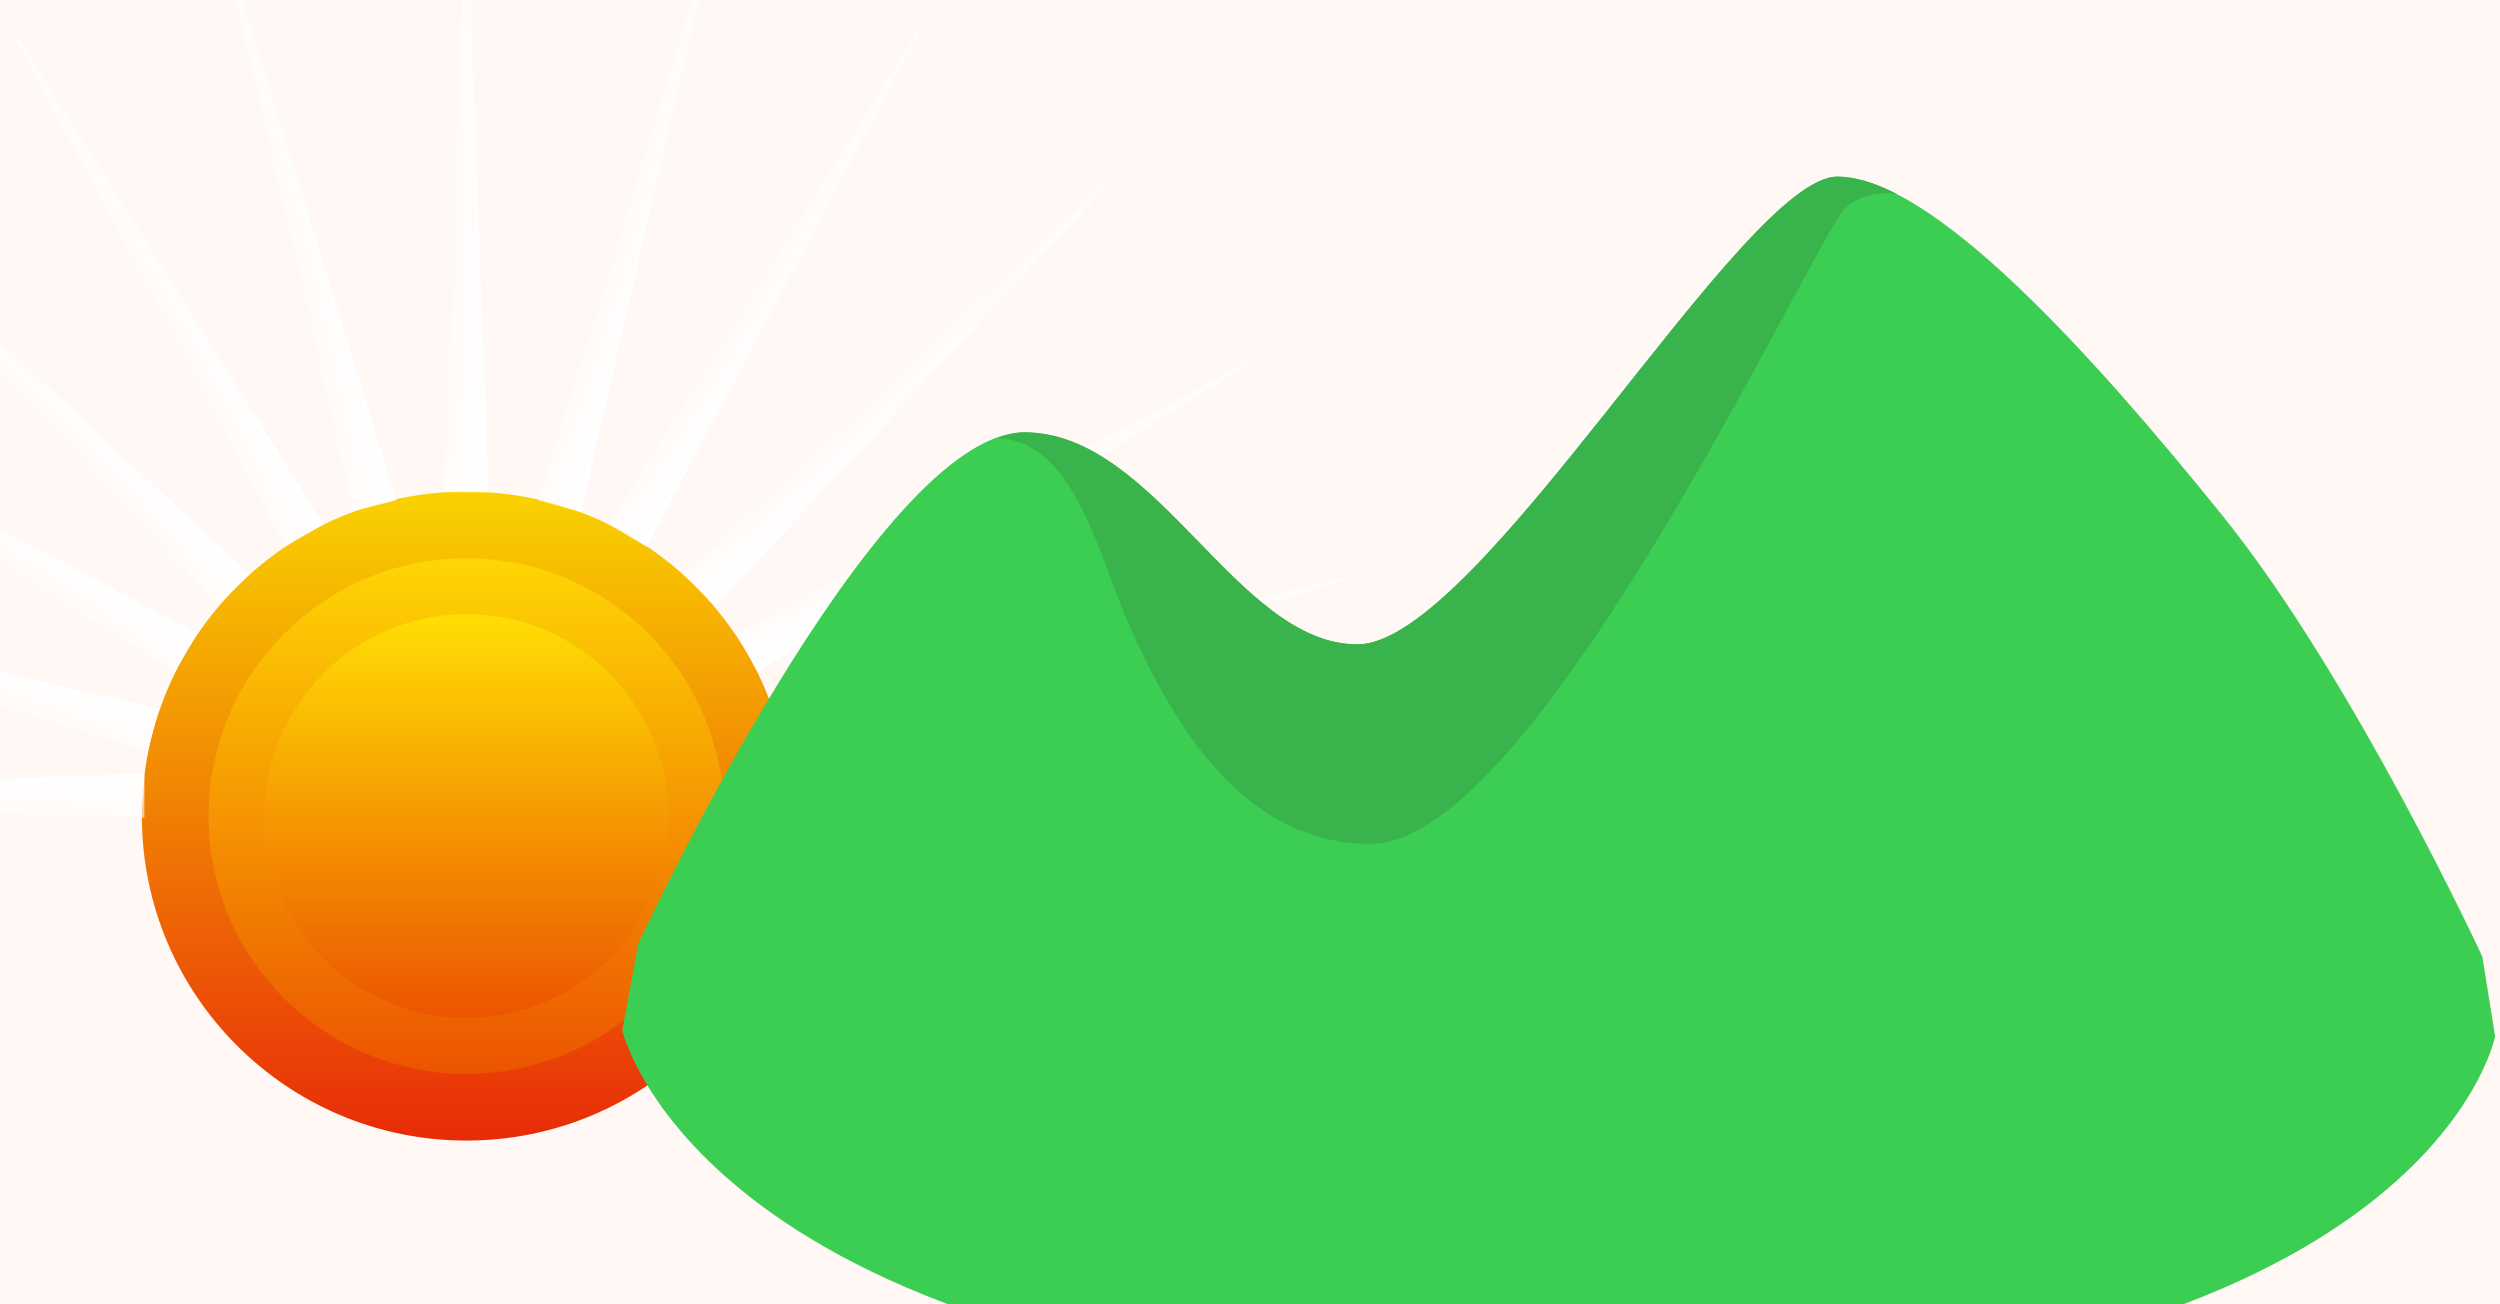 <svg width="920" height="480" viewBox="0 0 920 480" fill="none" xmlns="http://www.w3.org/2000/svg">
<rect x="0" y="0" width="920" height="480" fill="#333333" stroke="none"/>
<g clip-path="url(#clip0_89_1021)">
<rect width="920" height="480" fill="#FFF8F5"/>
<circle cx="171.625" cy="300.316" r="119.416" fill="url(#paint0_linear_89_1021)"/>
<circle cx="171.626" cy="300.316" r="94.869" fill="url(#paint1_linear_89_1021)"/>
<circle cx="171.625" cy="300.316" r="74.303" fill="url(#paint2_linear_89_1021)"/>
<path d="M290.463 292.831V300.98L515.583 292.831L290.463 284.682V292.831Z" fill="url(#paint3_radial_89_1021)"/>
<path d="M53.12 292.831L53.12 284.681L-172 292.831L53.12 300.98L53.12 292.831Z" fill="url(#paint4_radial_89_1021)"/>
<path d="M171.621 181.12L179.771 181.12L171.621 -44L163.472 181.12L171.621 181.12Z" fill="url(#paint5_radial_89_1021)"/>
<path d="M205.977 186.285L213.849 188.394L264.243 -31.164L198.106 184.176L205.977 186.285Z" fill="url(#paint6_radial_89_1021)"/>
<path d="M274.844 240.128L278.918 247.185L469.803 127.568L270.769 233.07L274.844 240.128Z" fill="url(#paint7_radial_89_1021)"/>
<path d="M287.139 268.785L289.248 276.656L504.588 210.519L285.03 260.913L287.139 268.785Z" fill="url(#paint8_radial_89_1021)"/>
<path d="M68.459 240.274L72.533 233.217L-126.501 127.714L64.384 247.331L68.459 240.274Z" fill="url(#paint9_radial_89_1021)"/>
<path d="M56.386 268.661L58.495 260.79L-161.063 210.396L54.277 276.532L56.386 268.661Z" fill="url(#paint10_radial_89_1021)"/>
<path d="M111.958 197.078L119.015 193.004L-0.602 2.119L104.9 201.153L111.958 197.078Z" fill="url(#paint11_radial_89_1021)"/>
<path d="M85.981 217.122L91.744 211.359L-73.202 57.938L80.219 222.884L85.981 217.122Z" fill="url(#paint12_radial_89_1021)"/>
<path d="M137.932 186.141L145.803 184.032L79.666 -31.308L130.06 188.25L137.932 186.141Z" fill="url(#paint13_radial_89_1021)"/>
<path d="M230.969 197.078L238.026 201.153L343.529 2.119L223.912 193.004L230.969 197.078Z" fill="url(#paint14_radial_89_1021)"/>
<path d="M257.517 217.377L263.279 223.14L416.7 58.194L251.755 211.615L257.517 217.377Z" fill="url(#paint15_radial_89_1021)"/>
<path d="M913.501 352.056C913.501 352.056 866.127 249.635 817.971 189.877C769.783 130.097 710.936 65 676.141 65C641.367 65 544.155 237.121 499.559 237.121C454.952 237.121 425.771 159.097 376.93 159.097C322.067 159.097 234.904 347.248 234.904 347.248L229 379.146C229 379.146 259.28 513.4 576.074 513.4C892.88 513.4 918.201 381.349 918.201 381.349L913.501 352.056Z" fill="#3BCE53"/>
<path d="M504.519 310.575C455.322 310.575 430.099 262.029 416.424 232.063C404.127 205.071 396 162.451 367.107 161.257C370.537 159.9 373.836 159.097 376.929 159.097C425.77 159.097 454.953 237.121 499.559 237.121C544.155 237.121 641.367 65 676.141 65C682.696 65 690.077 67.312 698.086 71.425C692.16 70.644 684.563 71.186 678.713 77.058C667.469 88.302 565.428 310.575 504.519 310.575Z" fill="#39B44D"/>
</g>
<defs>
<linearGradient id="paint0_linear_89_1021" x1="171.625" y1="180.9" x2="171.625" y2="419.732" gradientUnits="userSpaceOnUse">
<stop stop-color="#F9D200"/>
<stop offset="1" stop-color="#E82B08"/>
</linearGradient>
<linearGradient id="paint1_linear_89_1021" x1="171.626" y1="205.447" x2="171.626" y2="395.186" gradientUnits="userSpaceOnUse">
<stop stop-color="#FED603"/>
<stop offset="1" stop-color="#EC5401"/>
</linearGradient>
<linearGradient id="paint2_linear_89_1021" x1="171.625" y1="226.013" x2="171.625" y2="374.62" gradientUnits="userSpaceOnUse">
<stop stop-color="#FFDF03"/>
<stop offset="1" stop-color="#EC5401"/>
</linearGradient>
<radialGradient id="paint3_radial_89_1021" cx="0" cy="0" r="1" gradientUnits="userSpaceOnUse" gradientTransform="translate(403.023 284.633) rotate(90) scale(16.346 225.784)">
<stop stop-color="white" stop-opacity="0.1"/>
<stop offset="1" stop-color="white"/>
</radialGradient>
<radialGradient id="paint4_radial_89_1021" cx="0" cy="0" r="1" gradientUnits="userSpaceOnUse" gradientTransform="translate(-59.44 301.028) rotate(-90) scale(16.346 225.784)">
<stop stop-color="white" stop-opacity="0.1"/>
<stop offset="1" stop-color="white"/>
</radialGradient>
<radialGradient id="paint5_radial_89_1021" cx="0" cy="0" r="1" gradientUnits="userSpaceOnUse" gradientTransform="translate(163.424 68.56) scale(16.346 225.784)">
<stop stop-color="white" stop-opacity="0.1"/>
<stop offset="1" stop-color="white"/>
</radialGradient>
<radialGradient id="paint6_radial_89_1021" cx="0" cy="0" r="1" gradientUnits="userSpaceOnUse" gradientTransform="translate(227.192 75.439) rotate(15) scale(16.346 225.784)">
<stop stop-color="white" stop-opacity="0.1"/>
<stop offset="1" stop-color="white"/>
</radialGradient>
<radialGradient id="paint7_radial_89_1021" cx="0" cy="0" r="1" gradientUnits="userSpaceOnUse" gradientTransform="translate(368.225 176.749) rotate(60) scale(16.346 225.784)">
<stop stop-color="white" stop-opacity="0.1"/>
<stop offset="1" stop-color="white"/>
</radialGradient>
<radialGradient id="paint8_radial_89_1021" cx="0" cy="0" r="1" gradientUnits="userSpaceOnUse" gradientTransform="translate(393.742 231.734) rotate(75) scale(16.346 225.784)">
<stop stop-color="white" stop-opacity="0.1"/>
<stop offset="1" stop-color="white"/>
</radialGradient>
<radialGradient id="paint9_radial_89_1021" cx="0" cy="0" r="1" gradientUnits="userSpaceOnUse" gradientTransform="translate(-33.12 191.093) rotate(-60) scale(16.346 225.784)">
<stop stop-color="white" stop-opacity="0.1"/>
<stop offset="1" stop-color="white"/>
</radialGradient>
<radialGradient id="paint10_radial_89_1021" cx="0" cy="0" r="1" gradientUnits="userSpaceOnUse" gradientTransform="translate(-54.46 247.446) rotate(-75) scale(16.346 225.784)">
<stop stop-color="white" stop-opacity="0.1"/>
<stop offset="1" stop-color="white"/>
</radialGradient>
<radialGradient id="paint11_radial_89_1021" cx="0" cy="0" r="1" gradientUnits="userSpaceOnUse" gradientTransform="translate(48.579 103.697) rotate(-30) scale(16.346 225.784)">
<stop stop-color="white" stop-opacity="0.1"/>
<stop offset="1" stop-color="white"/>
</radialGradient>
<radialGradient id="paint12_radial_89_1021" cx="0" cy="0" r="1" gradientUnits="userSpaceOnUse" gradientTransform="translate(0.593 143.326) rotate(-45) scale(16.346 225.784)">
<stop stop-color="white" stop-opacity="0.1"/>
<stop offset="1" stop-color="white"/>
</radialGradient>
<radialGradient id="paint13_radial_89_1021" cx="0" cy="0" r="1" gradientUnits="userSpaceOnUse" gradientTransform="translate(100.881 79.538) rotate(-15) scale(16.346 225.784)">
<stop stop-color="white" stop-opacity="0.1"/>
<stop offset="1" stop-color="white"/>
</radialGradient>
<radialGradient id="paint14_radial_89_1021" cx="0" cy="0" r="1" gradientUnits="userSpaceOnUse" gradientTransform="translate(280.15 95.5) rotate(30) scale(16.346 225.784)">
<stop stop-color="white" stop-opacity="0.1"/>
<stop offset="1" stop-color="white"/>
</radialGradient>
<radialGradient id="paint15_radial_89_1021" cx="0" cy="0" r="1" gradientUnits="userSpaceOnUse" gradientTransform="translate(331.312 131.989) rotate(45) scale(16.346 225.784)">
<stop stop-color="white" stop-opacity="0.1"/>
<stop offset="1" stop-color="white"/>
</radialGradient>
<clipPath id="clip0_89_1021">
<rect width="920" height="480" fill="white"/>
</clipPath>
</defs>
</svg>
